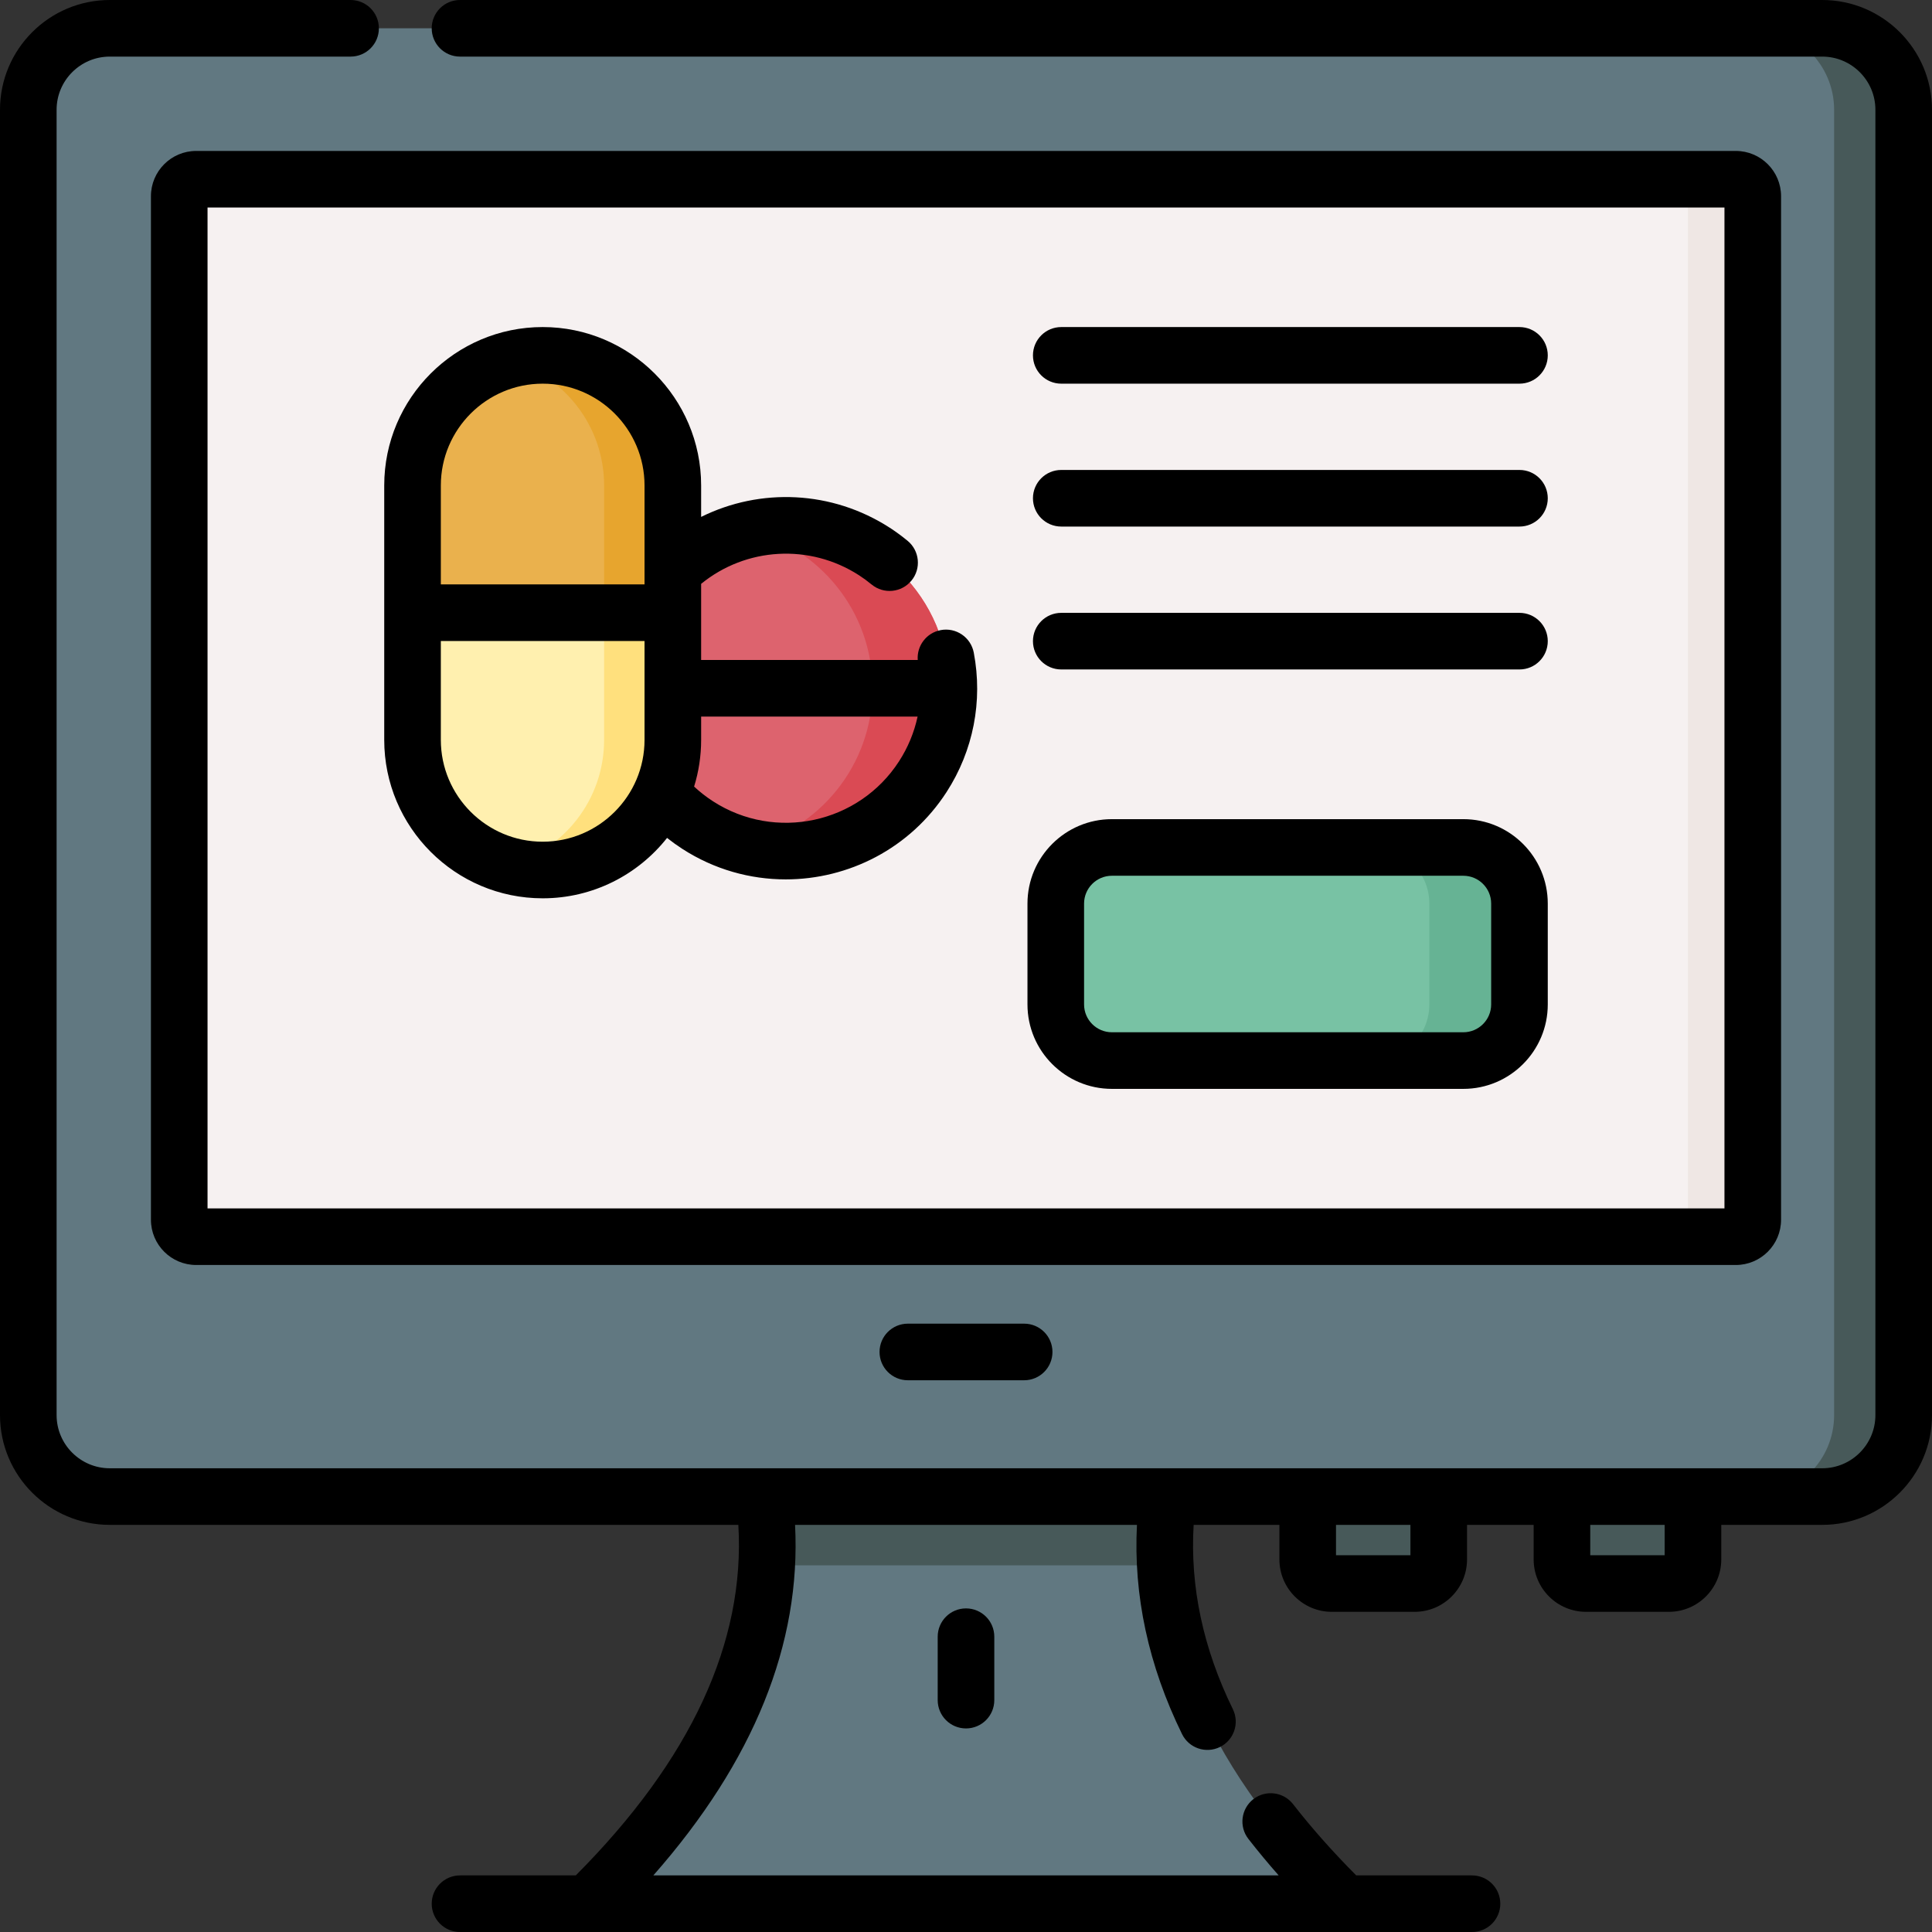 <svg id="Capa_1" enable-background="new 0 0 512 512" height="512" viewBox="0 0 512 512" width="512" xmlns="http://www.w3.org/2000/svg"><rect x="0" y="0" width="512" height="512" fill="#333333" stroke="none"/><g><path d="m482.909 396.606h-453.818c-11.924 0-21.591-9.666-21.591-21.591v-345.924c0-11.925 9.666-21.591 21.591-21.591h453.819c11.924 0 21.591 9.666 21.591 21.591v345.924c-.001 11.924-9.668 21.591-21.592 21.591z" fill="#617881"/><path d="m482.909 7.5h-18.439c11.924 0 21.591 9.667 21.591 21.591v345.924c0 11.924-9.666 21.59-21.591 21.59h18.439c11.924 0 21.591-9.667 21.591-21.59v-345.924c0-11.925-9.666-21.591-21.591-21.591z" fill="#475959"/><path d="m47.5 323.249v-271.259c0-2.479 2.01-4.489 4.489-4.489h408.021c2.479 0 4.489 2.01 4.489 4.489v271.259c0 2.479-2.01 4.489-4.489 4.489h-408.021c-2.479 0-4.489-2.01-4.489-4.489z" fill="#f6f1f1"/><path d="m460.01 47.5h-17.174c2.479 0 4.489 2.01 4.489 4.489v271.259c0 2.479-2.01 4.489-4.489 4.489h17.174c2.479 0 4.489-2.01 4.489-4.489v-271.258c.001-2.48-2.009-4.49-4.489-4.49z" fill="#efe7e4"/><path d="m155.672 504.5c35.423-34.675 51.762-70.592 46.805-107.895h107.045c-4.957 37.303 11.382 73.22 46.805 107.895z" fill="#617881"/><path d="m202.477 396.605c.812 6.114 1.041 12.189.719 18.229h105.606c-.322-6.04-.093-12.115.719-18.229z" fill="#475959"/><g><g><g><circle cx="208.306" cy="182.405" fill="#dd636e" r="43.156"/><path d="m208.306 139.249c-3.485 0-6.869.424-10.114 1.204 18.953 4.553 33.042 21.603 33.042 41.952s-14.089 37.399-33.042 41.952c3.245.78 6.629 1.204 10.114 1.204 23.834 0 43.156-19.322 43.156-43.156s-19.322-43.156-43.156-43.156z" fill="#da4a54"/></g><g><path d="m178.308 128.667c0-19.049-15.442-34.491-34.491-34.491-19.049 0-34.491 15.442-34.491 34.491v33.701h68.983v-33.701z" fill="#eab14d"/><path d="m143.816 94.176c-3.153 0-6.204.431-9.106 1.224 14.629 3.995 25.386 17.372 25.386 33.268v33.701h18.211v-33.701c.001-19.05-15.442-34.492-34.491-34.492z" fill="#e7a52e"/><path d="m109.325 162.368v33.701c0 19.049 15.442 34.492 34.491 34.492 19.049 0 34.491-15.442 34.491-34.492v-33.701z" fill="#fff0af"/><path d="m160.097 162.368v33.701c0 15.896-10.757 29.273-25.386 33.268 2.902.792 5.952 1.224 9.105 1.224 19.049 0 34.491-15.442 34.491-34.492v-33.701z" fill="#ffe07d"/></g></g><g><path d="m387.801 281.063h-93.138c-8.214 0-14.874-6.659-14.874-14.874v-26.73c0-8.214 6.659-14.874 14.874-14.874h93.138c8.214 0 14.874 6.659 14.874 14.874v26.73c-.001 8.215-6.66 14.874-14.874 14.874z" fill="#78c2a4"/><path d="m387.801 224.586h-23.884c8.214 0 14.874 6.659 14.874 14.874v26.73c0 8.214-6.659 14.874-14.874 14.874h23.884c8.214 0 14.874-6.659 14.874-14.874v-26.73c-.001-8.215-6.66-14.874-14.874-14.874z" fill="#66b394"/></g></g><g><path d="m374.897 419.651h-21.959c-3.524 0-6.38-2.857-6.38-6.38v-16.665h34.72v16.665c-.001 3.524-2.858 6.38-6.381 6.38z" fill="#475959"/></g><g><path d="m442.273 419.651h-21.959c-3.524 0-6.38-2.857-6.38-6.38v-16.665h34.72v16.665c-.001 3.524-2.857 6.38-6.381 6.38z" fill="#475959"/></g><g><path d="m472 323.248v-271.259c0-6.611-5.378-11.989-11.989-11.989h-408.022c-6.611 0-11.989 5.378-11.989 11.989v271.259c0 6.611 5.378 11.989 11.989 11.989h408.021c6.612 0 11.99-5.378 11.99-11.989zm-15-3.011h-402v-265.237h402z"/><path d="m143.816 238.061c13.35 0 25.265-6.263 32.962-16.004 1.293 1.026 2.639 1.992 4.032 2.893 8.481 5.48 17.998 8.097 27.415 8.097 16.633 0 32.944-8.168 42.625-23.146 7.092-10.974 9.652-24.095 7.21-36.947-.773-4.069-4.708-6.743-8.769-5.968-3.785.719-6.36 4.166-6.08 7.919h-57.404v-20.179c11.904-9.703 28.776-10.717 41.851-2.268 1.119.724 2.208 1.522 3.329 2.444 3.202 2.63 7.928 2.166 10.557-1.033 2.63-3.2 2.167-7.927-1.033-10.557-1.545-1.269-3.129-2.431-4.71-3.452-15.32-9.901-34.315-10.653-49.993-2.872v-8.322c0-23.154-18.838-41.992-41.992-41.992s-41.991 18.838-41.991 41.992v67.402c0 23.156 18.837 41.993 41.991 41.993zm0-15c-14.883 0-26.991-12.108-26.991-26.991v-26.201h53.983v26.201c.001 14.882-12.108 26.991-26.992 26.991zm99.355-33.157c-.895 4.171-2.546 8.184-4.918 11.854-10.673 16.513-32.79 21.263-49.301 10.593-1.788-1.155-3.463-2.461-5.006-3.9 1.21-3.915 1.863-8.073 1.863-12.381v-6.165h57.362zm-126.346-61.237c0-14.884 12.108-26.992 26.991-26.992 14.884 0 26.992 12.108 26.992 26.992v26.201h-53.983z"/><path d="m294.663 288.562h93.138c12.337 0 22.374-10.037 22.374-22.374v-26.729c0-12.337-10.037-22.374-22.374-22.374h-93.138c-12.337 0-22.373 10.037-22.373 22.374v26.729c0 12.337 10.036 22.374 22.373 22.374zm-7.373-49.103c0-4.066 3.308-7.374 7.373-7.374h93.138c4.066 0 7.374 3.308 7.374 7.374v26.729c0 4.066-3.308 7.374-7.374 7.374h-93.138c-4.065 0-7.373-3.308-7.373-7.374z"/><path d="m281.244 101.675h121.431c4.143 0 7.5-3.357 7.5-7.5s-3.357-7.5-7.5-7.5h-121.431c-4.143 0-7.5 3.357-7.5 7.5s3.358 7.5 7.5 7.5z"/><path d="m281.244 139.544h121.431c4.143 0 7.5-3.357 7.5-7.5s-3.357-7.5-7.5-7.5h-121.431c-4.143 0-7.5 3.357-7.5 7.5s3.358 7.5 7.5 7.5z"/><path d="m281.244 177.413h121.431c4.143 0 7.5-3.357 7.5-7.5s-3.357-7.5-7.5-7.5h-121.431c-4.143 0-7.5 3.357-7.5 7.5s3.358 7.5 7.5 7.5z"/><path d="m240.588 350.784c-4.143 0-7.5 3.357-7.5 7.5s3.357 7.5 7.5 7.5h30.825c4.143 0 7.5-3.357 7.5-7.5s-3.357-7.5-7.5-7.5z"/><path d="m248.5 433.742v16.811c0 4.143 3.357 7.5 7.5 7.5s7.5-3.357 7.5-7.5v-16.811c0-4.143-3.357-7.5-7.5-7.5s-7.5 3.358-7.5 7.5z"/><path d="m482.909 0h-361.001c-4.143 0-7.5 3.357-7.5 7.5s3.357 7.5 7.5 7.5h361.001c7.77 0 14.091 6.321 14.091 14.091v345.924c0 7.77-6.321 14.091-14.091 14.091h-453.818c-7.77 0-14.091-6.321-14.091-14.091v-345.924c0-7.77 6.321-14.091 14.091-14.091h63.817c4.143 0 7.5-3.357 7.5-7.5s-3.357-7.5-7.5-7.5h-63.817c-16.041 0-29.091 13.05-29.091 29.091v345.924c0 16.041 13.05 29.091 29.091 29.091h166.578c1.851 31.103-12.616 62.311-43.083 92.895h-30.677c-4.143 0-7.5 3.357-7.5 7.5s3.357 7.5 7.5 7.5h268.184c4.143 0 7.5-3.357 7.5-7.5s-3.357-7.5-7.5-7.5h-30.676c-6.216-6.242-11.841-12.584-16.746-18.886-2.545-3.268-7.256-3.855-10.525-1.312-3.269 2.545-3.856 7.257-1.312 10.525 2.511 3.225 5.19 6.454 8.026 9.673h-165.717c26.598-30.215 39.197-61.369 37.555-92.895h90.606c-.967 18.641 3.038 37.252 11.945 55.441 1.82 3.719 6.31 5.26 10.034 3.437 3.72-1.821 5.259-6.313 3.437-10.034-7.886-16.105-11.37-32.505-10.39-48.844h22.727v9.165c0 7.654 6.227 13.881 13.881 13.881h21.959c7.654 0 13.881-6.227 13.881-13.881v-9.165h17.656v9.165c0 7.654 6.227 13.881 13.88 13.881h21.96c7.653 0 13.88-6.227 13.88-13.881v-9.165h26.756c16.041 0 29.091-13.05 29.091-29.091v-345.924c-.001-16.041-13.051-29.091-29.092-29.091zm-109.132 412.151h-19.721v-8.046h19.721zm67.376 0h-19.72v-8.046h19.72z"/></g></g></svg>